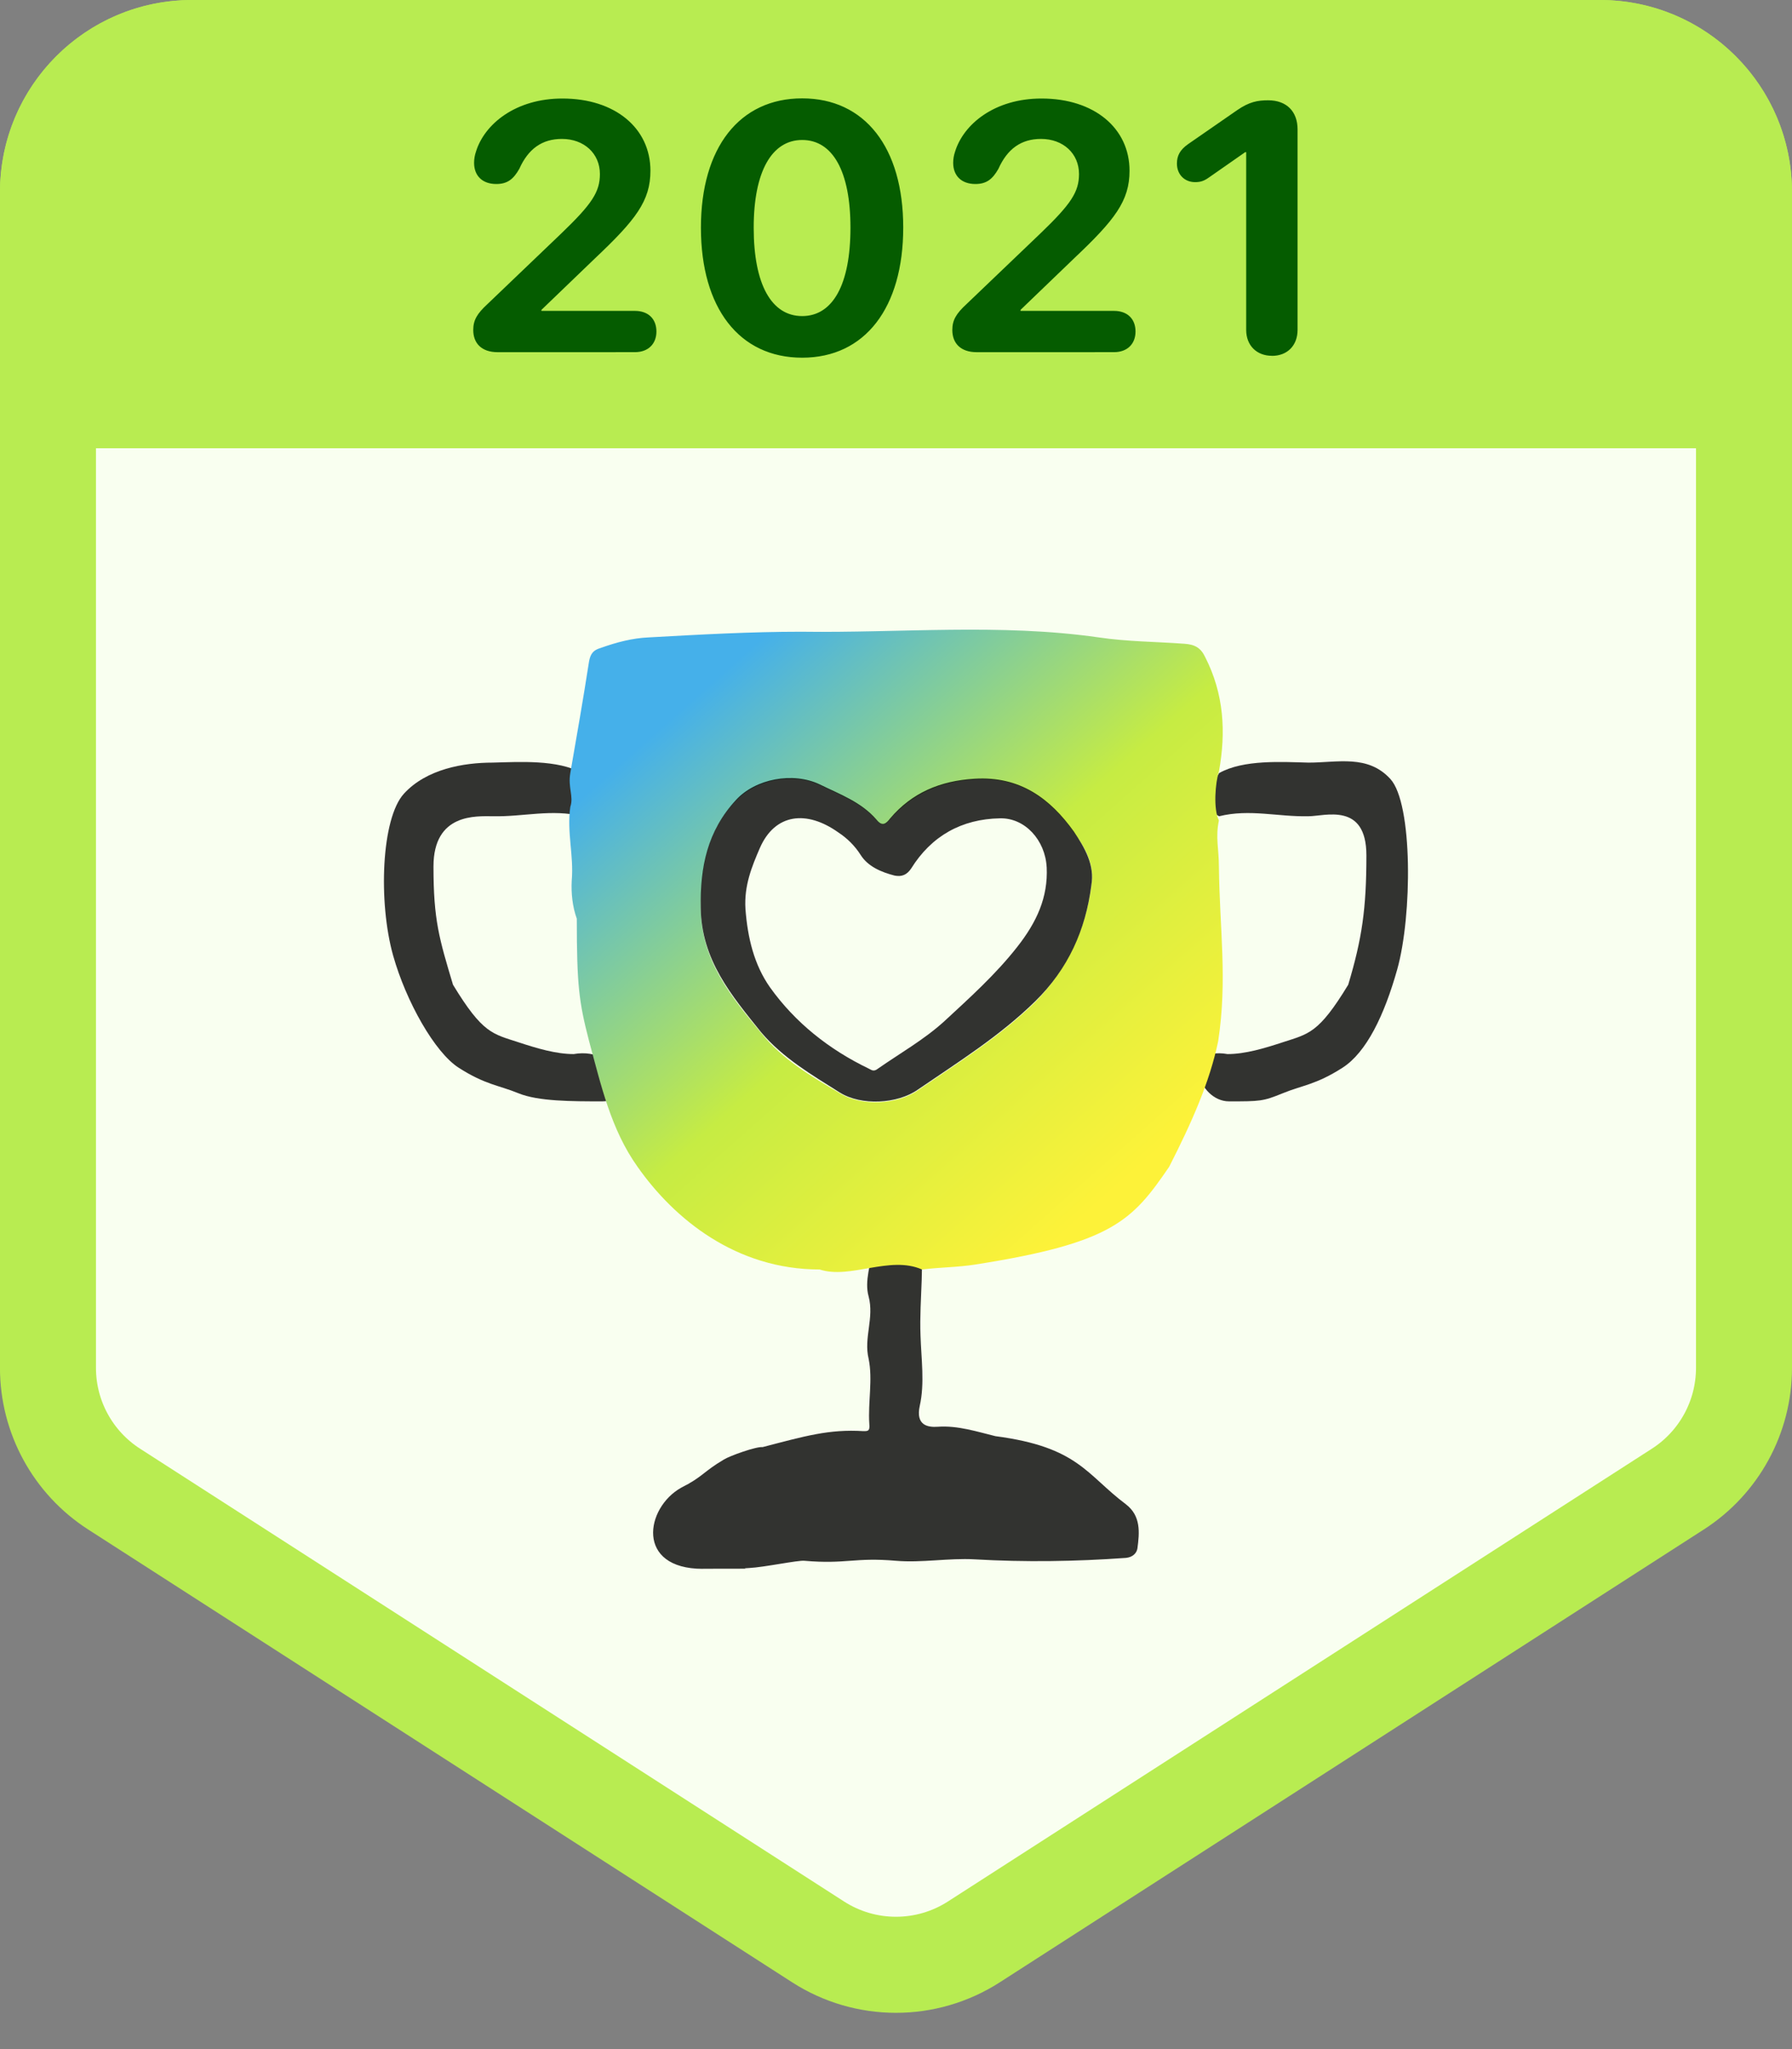 <svg fill="none" height="64" viewBox="0 0 56 64" width="56" xmlns="http://www.w3.org/2000/svg" xmlns:xlink="http://www.w3.org/1999/xlink"><rect x="0" y="0" width="56" height="64" fill="#808080" stroke="none"/><linearGradient id="a" gradientUnits="userSpaceOnUse" x1="21.168" x2="34.565" y1="22.243" y2="37.388"><stop offset="0" stop-color="#45b0ea"/><stop offset=".516" stop-color="#c6ec43"/><stop offset="1" stop-color="#fdf239"/></linearGradient><path d="m6 1.5h44c2.485 0 4.5 2.015 4.5 4.5v36.724c0 1.531-.779 2.957-2.067 3.785l-22 14.143c-1.482.953-3.385.953-4.867 0l-22-14.143c-1.288-.828-2.067-2.254-2.067-3.785v-36.724c0-2.485 2.015-4.5 4.5-4.5z" fill="#f9fff0" stroke="#b8ec51" stroke-width="3"/><g fill="#000" fill-opacity=".8"><path d="m21.964 49c-2.109 0-1.8-1.907-.676-2.535.676-.339.682-.495 1.335-.88.18-.113 1.007-.41 1.21-.388 1.307-.339 2.072-.566 3.153-.498.135 0 .203 0 .18-.226-.045-.679.113-1.381-.022-2.037-.158-.656.18-1.267 0-1.946-.135-.475.068-1.041.158-1.562.131-.792.419-1.131 1.419-.679.203 1.154 0 2.308.045 3.462.022.724.135 1.494-.023 2.195-.135.611.248.679.563.656.63-.045 1.239.158 1.802.294 2.59.339 2.838 1.199 4.076 2.127.473.362.428.883.36 1.381-.022.136-.135.272-.36.294-1.576.113-3.153.136-4.729.045-.811-.045-1.644.113-2.455.045-1.306-.113-1.553.113-2.859 0-.203-.023-1.262.204-1.735.226s.668.023-1.441.023z"/><path d="m38.098 24.145c-.181.3-.499 1.108 0 1.349.959-.235 1.818.021 2.795 0 .506 0 1.807-.451 1.807 1.223 0 1.674-.138 2.604-.568 4.039-.93 1.532-1.239 1.532-2.047 1.798-.573.188-1.171.368-1.724.368-1.468-.252-.922 1.477.047 1.477.969 0 1.059 0 1.677-.253.618-.253 1.036-.265 1.866-.796.749-.478 1.308-1.637 1.712-3.072.471-1.675.491-5.178-.214-5.948-.705-.771-1.651-.511-2.556-.511-.832-.021-2.035-.101-2.795.327z"/><path d="m18.19 24.145c.181.3.499 1.108 0 1.349-.959-.235-1.818.021-2.795 0-.506 0-1.849-.103-1.849 1.57 0 1.674.18 2.256.61 3.692.93 1.532 1.239 1.532 2.047 1.798.573.188 1.171.368 1.724.368 1.468-.252 1.873 1.477.903 1.477-.969 0-2.01 0-2.628-.253-.618-.253-1.036-.265-1.866-.796-.749-.478-1.645-2.068-2.05-3.503-.471-1.675-.368-4.288.337-5.058.705-.771 1.865-.97 2.77-.97.832-.021 2.035-.101 2.795.327z"/></g><path d="m28.812 39.65c-1.009-.445-2.236.314-3.198 0-2.612 0-4.542-1.573-5.69-3.207-.835-1.169-1.143-2.557-1.516-3.93-.315-1.214-.383-1.744-.383-3.819-.135-.375-.18-.795-.158-1.192.068-.795-.158-1.505-.045-2.3.113-.331-.079-.601-0-1.056.203-1.17.405-2.318.586-3.488.045-.243.135-.353.36-.419.495-.177.991-.309 1.509-.331 1.576-.088 3.175-.177 4.752-.177 3.108.044 6.216-.265 9.301.177.901.133 1.779.133 2.68.199.338.022.518.133.653.419.586 1.148.653 2.34.428 3.576-.113.331-.18 1.17 0 1.523-.113.53 0 .891 0 1.443.022 1.965.27 3.524-.022 5.445-.259 1.269-.829 2.55-1.533 3.93-1.149 1.678-1.762 2.379-6.056 3.052-.563.088-1.126.088-1.667.155zm5.292-11.994c.113-.662-.203-1.192-.54-1.656-.743-1.038-1.689-1.744-3.108-1.656-1.058.066-1.937.442-2.635 1.236-.135.177-.248.243-.428.044-.473-.552-1.149-.795-1.779-1.104-.833-.397-1.982-.177-2.612.486-.901.949-1.103 2.075-1.103 3.378.022 1.634.946 2.737 1.892 3.885.653.817 1.554 1.347 2.455 1.876.676.419 1.802.353 2.432-.088 1.261-.861 2.567-1.678 3.671-2.76 1.013-1.038 1.576-2.252 1.757-3.643z" fill="url(#a)"/><path d="m34.104 27.656c-.18 1.391-.721 2.605-1.756 3.62-1.103 1.082-2.41 1.899-3.671 2.76-.63.442-1.757.508-2.432.088-.878-.552-1.779-1.082-2.455-1.877-.923-1.148-1.869-2.252-1.892-3.885-.022-1.28.203-2.406 1.103-3.378.608-.662 1.779-.883 2.612-.486.63.309 1.306.552 1.779 1.104.18.221.293.132.428-.044.676-.795 1.554-1.17 2.635-1.236 1.419-.088 2.365.618 3.108 1.656.338.508.653 1.038.54 1.678zm-1.396-.574c-.045-.839-.676-1.545-1.464-1.523-1.194.022-2.139.552-2.77 1.567-.135.199-.293.265-.518.221-.428-.11-.833-.287-1.058-.64-.18-.287-.428-.53-.698-.706-.991-.707-1.982-.596-2.455.486-.248.574-.495 1.17-.45 1.899.068.905.27 1.744.766 2.45.788 1.104 1.847 1.943 3.085 2.539.09.044.158.11.293 0 .698-.486 1.441-.905 2.072-1.479.788-.729 1.599-1.457 2.275-2.318.608-.773.968-1.545.923-2.494z" fill="#000" fill-opacity=".8"/><path d="m0 6c0-3.314 2.686-6 6-6h44c3.314 0 6 2.686 6 6v8h-56z" fill="#b8ec51"/><path d="m15.552 11c-.51 0-.763-.285-.763-.693 0-.306.118-.51.446-.811l2.309-2.208c.956-.918 1.203-1.294 1.203-1.853 0-.639-.494-1.096-1.187-1.096-.623 0-1.053.312-1.332.935-.183.322-.371.473-.72.473-.435 0-.693-.258-.693-.661 0-.124.021-.236.059-.349.263-.859 1.235-1.66 2.702-1.66 1.643 0 2.75.924 2.75 2.256 0 .945-.462 1.536-1.73 2.734l-1.676 1.611v.032h2.922c.419 0 .671.252.671.645 0 .381-.252.644-.671.644zm9.516.172c-1.966 0-3.164-1.552-3.164-4.061 0-2.503 1.208-4.039 3.164-4.039 1.955 0 3.158 1.531 3.158 4.034s-1.192 4.066-3.158 4.066zm0-1.3c.956 0 1.509-.983 1.509-2.761 0-1.767-.559-2.739-1.509-2.739-.945 0-1.515.978-1.515 2.739 0 1.778.559 2.761 1.515 2.761zm5.455 1.128c-.51 0-.763-.285-.763-.693 0-.306.118-.51.446-.811l2.31-2.208c.956-.918 1.203-1.294 1.203-1.853 0-.639-.494-1.096-1.187-1.096-.623 0-1.053.312-1.332.935-.183.322-.371.473-.72.473-.435 0-.693-.258-.693-.661 0-.124.021-.236.059-.349.263-.859 1.235-1.66 2.702-1.66 1.644 0 2.75.924 2.75 2.256 0 .945-.462 1.536-1.73 2.734l-1.676 1.611v.032h2.922c.419 0 .671.252.671.645 0 .381-.252.644-.671.644zm9.226.113c-.478 0-.806-.322-.806-.811v-5.548h-.032l-1.133.79c-.15.107-.263.145-.43.145-.328 0-.569-.236-.569-.58 0-.247.097-.43.349-.607l1.536-1.063c.376-.258.634-.306.967-.306.575 0 .918.349.918.908v6.263c0 .489-.322.811-.8.811z" fill="#055c00"/></svg>